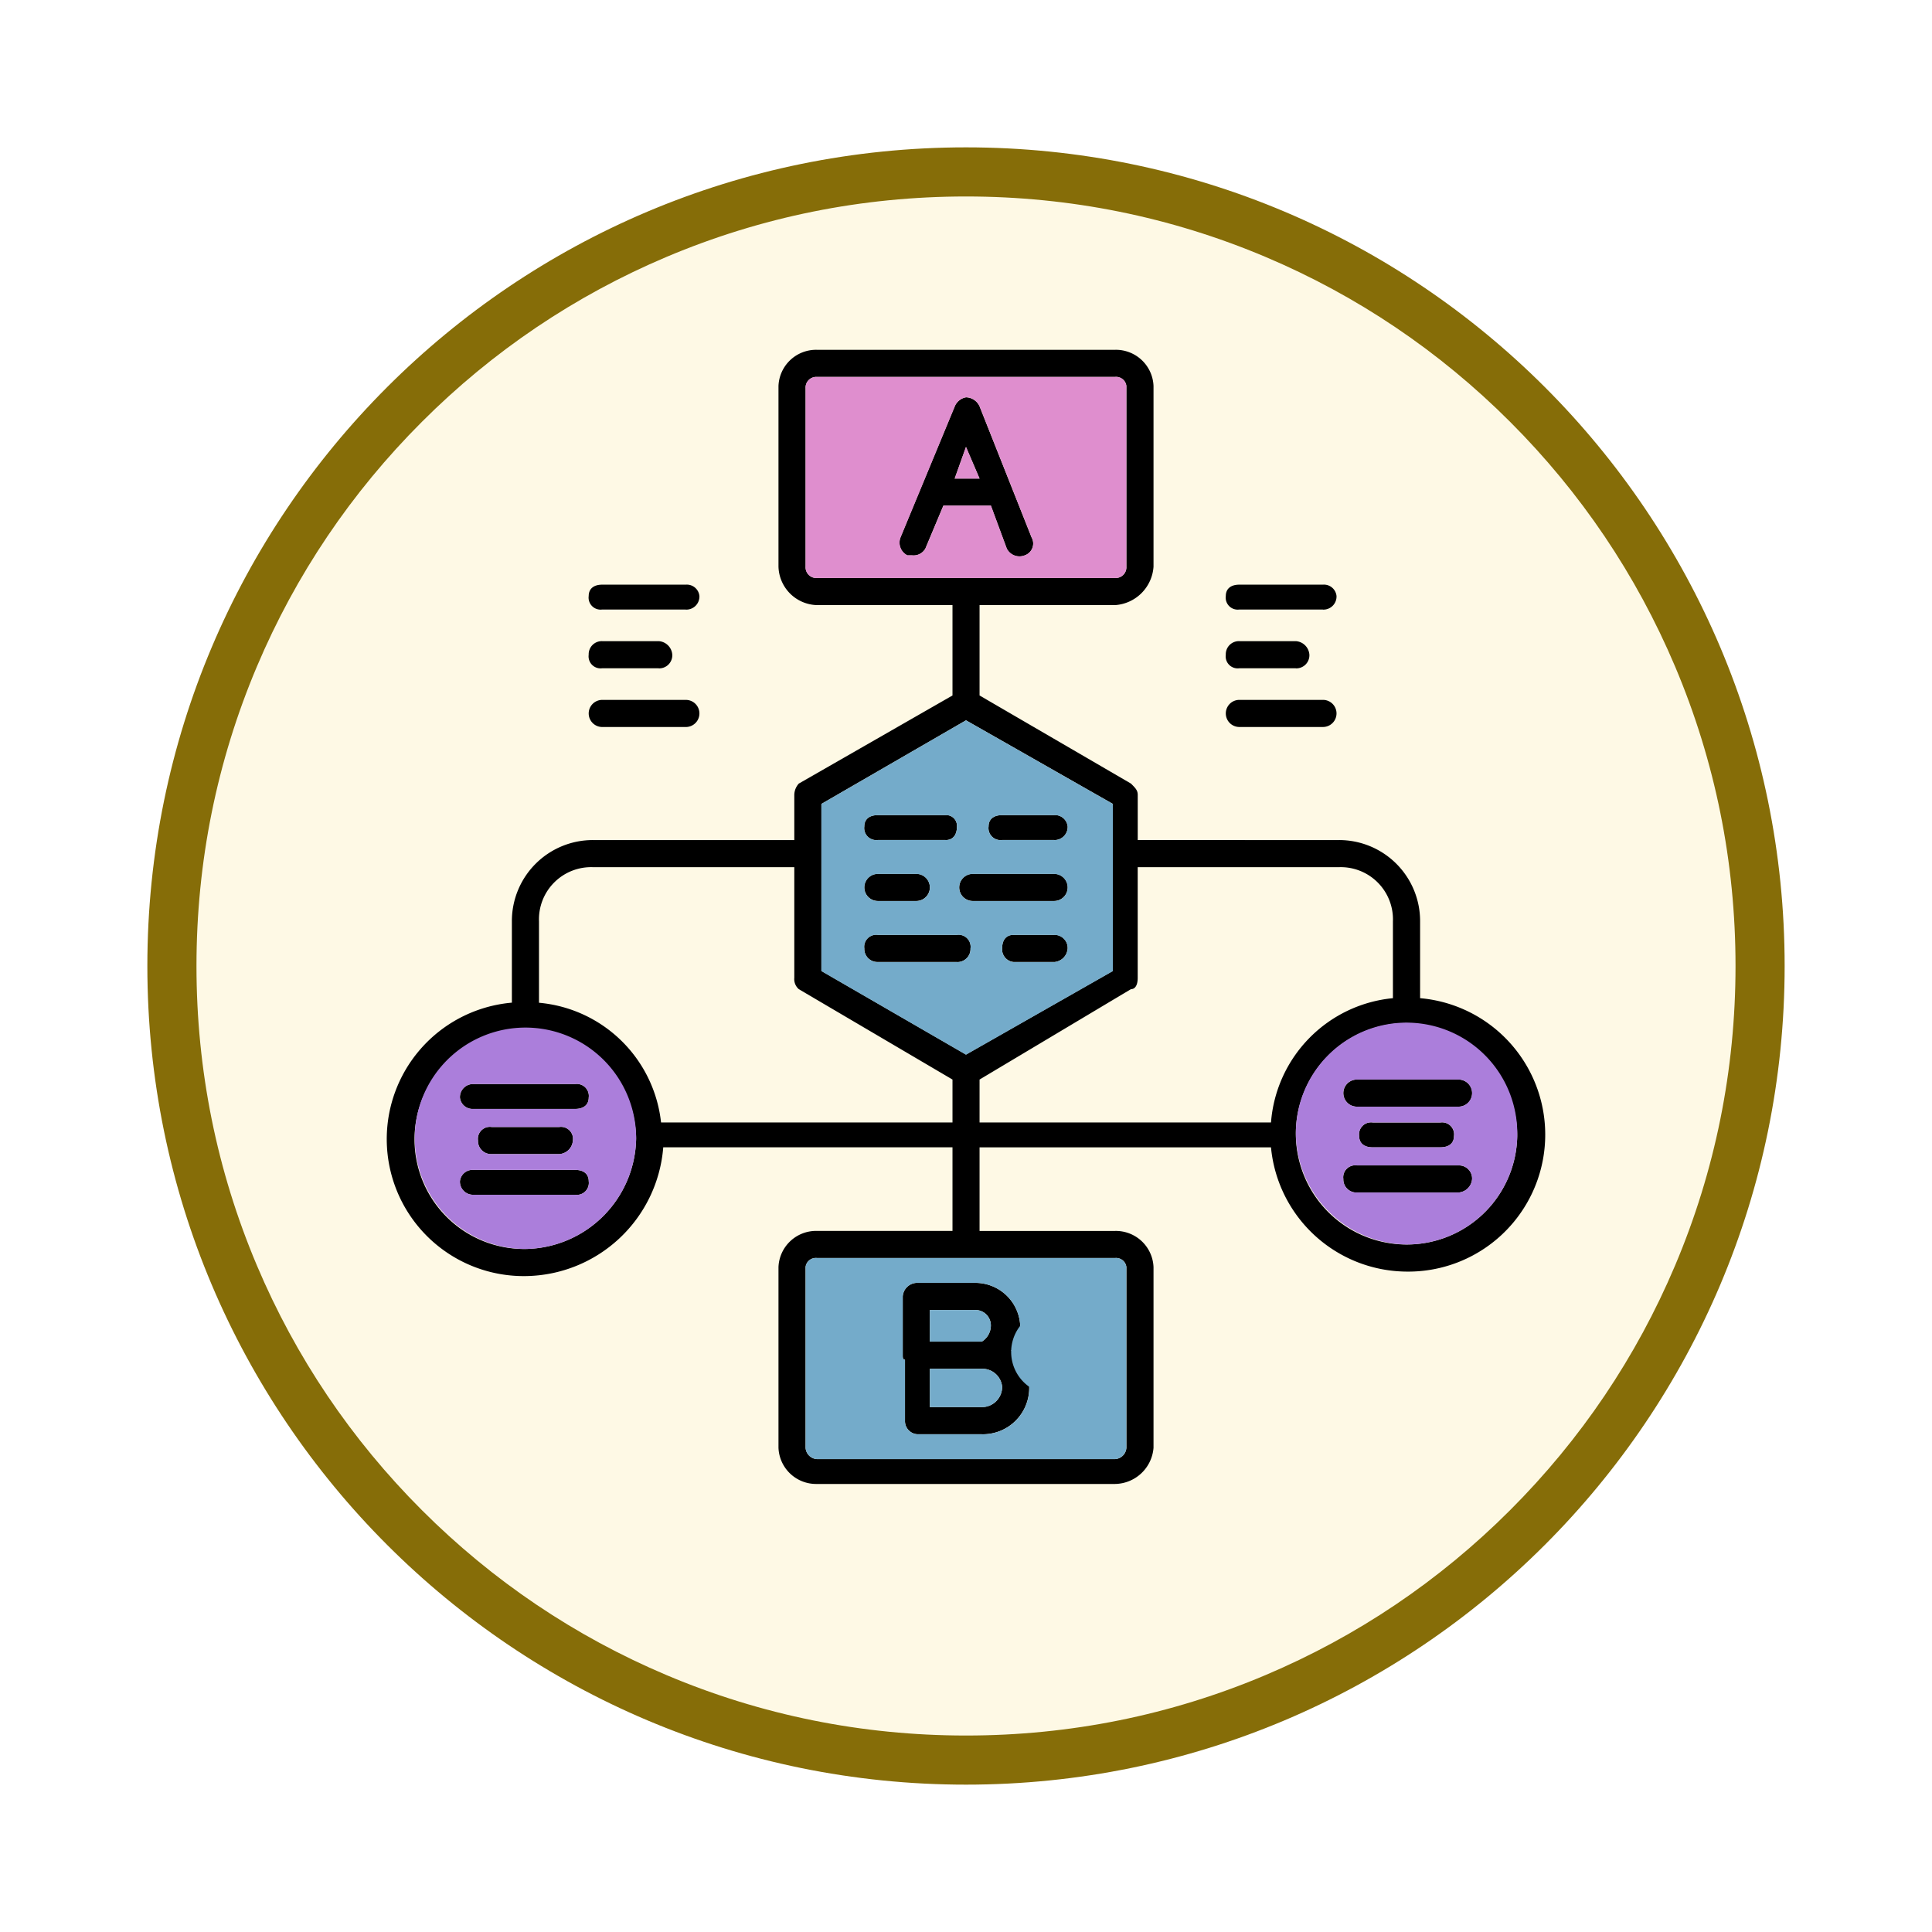 <svg xmlns="http://www.w3.org/2000/svg" xmlns:xlink="http://www.w3.org/1999/xlink" width="118" height="118" viewBox="0 0 118 118">
  <defs>
    <filter id="Trazado_982547" x="0" y="0" width="118" height="118" filterUnits="userSpaceOnUse">
      <feOffset dy="3" input="SourceAlpha"/>
      <feGaussianBlur stdDeviation="3" result="blur"/>
      <feFlood flood-opacity="0.161"/>
      <feComposite operator="in" in2="blur"/>
      <feComposite in="SourceGraphic"/>
    </filter>
  </defs>
  <g id="Grupo_1179801" data-name="Grupo 1179801" transform="translate(9 6)">
    <g id="Grupo_1177985" data-name="Grupo 1177985">
      <g id="Grupo_1177680" data-name="Grupo 1177680">
        <g id="Grupo_1172010" data-name="Grupo 1172010">
          <g id="Grupo_1171046" data-name="Grupo 1171046">
            <g id="Grupo_1148525" data-name="Grupo 1148525">
              <g transform="matrix(1, 0, 0, 1, -9, -6)" filter="url(#Trazado_982547)">
                <g id="Trazado_982547-2" data-name="Trazado 982547" transform="translate(9 6)" fill="#fef9e5">
                  <path d="M 50 98.5 C 43.452 98.5 37.1 97.218 31.122 94.689 C 25.347 92.247 20.16 88.749 15.705 84.295 C 11.251 79.84 7.753 74.653 5.311 68.878 C 2.782 62.9 1.5 56.548 1.5 50 C 1.5 43.452 2.782 37.1 5.311 31.122 C 7.753 25.347 11.251 20.16 15.705 15.705 C 20.16 11.251 25.347 7.753 31.122 5.311 C 37.1 2.782 43.452 1.5 50 1.5 C 56.548 1.5 62.9 2.782 68.878 5.311 C 74.653 7.753 79.84 11.251 84.295 15.705 C 88.749 20.16 92.247 25.347 94.689 31.122 C 97.218 37.1 98.5 43.452 98.5 50 C 98.5 56.548 97.218 62.9 94.689 68.878 C 92.247 74.653 88.749 79.84 84.295 84.295 C 79.84 88.749 74.653 92.247 68.878 94.689 C 62.9 97.218 56.548 98.5 50 98.5 Z" stroke="none"/>
                  <path d="M 50 3 C 43.654 3 37.499 4.242 31.706 6.692 C 26.11 9.059 21.083 12.449 16.766 16.766 C 12.449 21.083 9.059 26.11 6.692 31.706 C 4.242 37.499 3 43.654 3 50 C 3 56.346 4.242 62.501 6.692 68.294 C 9.059 73.89 12.449 78.917 16.766 83.234 C 21.083 87.551 26.11 90.941 31.706 93.308 C 37.499 95.758 43.654 97 50 97 C 56.346 97 62.501 95.758 68.294 93.308 C 73.89 90.941 78.917 87.551 83.234 83.234 C 87.551 78.917 90.941 73.89 93.308 68.294 C 95.758 62.501 97 56.346 97 50 C 97 43.654 95.758 37.499 93.308 31.706 C 90.941 26.11 87.551 21.083 83.234 16.766 C 78.917 12.449 73.89 9.059 68.294 6.692 C 62.501 4.242 56.346 3 50 3 M 50 0 C 77.614 0 100 22.386 100 50 C 100 77.614 77.614 100 50 100 C 22.386 100 0 77.614 0 50 C 0 22.386 22.386 0 50 0 Z" stroke="none" fill="#866d08"/>
                </g>
              </g>
            </g>
          </g>
        </g>
      </g>
    </g>
    <g id="Layer_x0020_1" transform="translate(14.675 10.365)">
      <path id="Trazado_1042133" data-name="Trazado 1042133" d="M34.5,49.57,25.114,44.05a.811.811,0,0,1-.276-.69V36.6H12.557a3.188,3.188,0,0,0-3.312,3.312v4.968A8.234,8.234,0,0,1,16.7,52.192H34.5ZM62.232,61.3a8.376,8.376,0,0,1-8.279-7.589h-17.8v5.106h8.279a2.3,2.3,0,0,1,2.346,2.208V72.062a2.394,2.394,0,0,1-2.346,2.208H26.218a2.3,2.3,0,0,1-2.346-2.208V61.023a2.3,2.3,0,0,1,2.346-2.208H34.5V53.709H16.834a8.541,8.541,0,0,1-8.417,7.865,8.366,8.366,0,0,1-.828-16.7V39.911a4.947,4.947,0,0,1,4.968-4.968H24.838v-2.76a1.054,1.054,0,0,1,.276-.69L34.5,26.112V20.593H26.218a2.418,2.418,0,0,1-2.346-2.346V7.208A2.3,2.3,0,0,1,26.218,5H44.432a2.3,2.3,0,0,1,2.346,2.208V18.247a2.522,2.522,0,0,1-2.346,2.346H36.153v5.519L45.4,31.493c.276.276.414.414.414.69v2.76H58.092a4.947,4.947,0,0,1,4.968,4.968V44.6a8.366,8.366,0,0,1-.828,16.7Zm-8.279-9.107A8.26,8.26,0,0,1,61.4,44.6V39.911A3.188,3.188,0,0,0,58.092,36.6H45.812V43.36c0,.414-.138.69-.414.69L36.153,49.57v2.622Zm8.279-6.071a6.761,6.761,0,1,0,0,13.523,6.745,6.745,0,0,0,6.761-6.623A6.892,6.892,0,0,0,62.232,46.12Zm3.174,10.349H59.2a.8.8,0,0,1-.828-.828.732.732,0,0,1,.828-.828h6.209a.8.8,0,0,1,.828.828A.89.89,0,0,1,65.406,56.469Zm-1.1-2.76h-4.14c-.552,0-.828-.276-.828-.69a.732.732,0,0,1,.828-.828H64.3a.732.732,0,0,1,.828.828C65.13,53.433,64.854,53.709,64.3,53.709Zm1.1-2.484H59.2a.828.828,0,1,1,0-1.656h6.209a.828.828,0,0,1,0,1.656ZM8.417,46.534a6.693,6.693,0,1,0,0,13.385,6.863,6.863,0,0,0,6.761-6.761A6.745,6.745,0,0,0,8.417,46.534Zm3.036,10.073H5.244a.8.8,0,0,1-.828-.828.773.773,0,0,1,.828-.69h6.209c.552,0,.828.276.828.69A.732.732,0,0,1,11.453,56.607Zm-.966-2.484H6.347a.8.8,0,0,1-.828-.828.732.732,0,0,1,.828-.828h4.14a.732.732,0,0,1,.828.828A.89.89,0,0,1,10.487,54.123Zm.966-2.76H5.244a.773.773,0,0,1-.828-.69.8.8,0,0,1,.828-.828h6.209a.732.732,0,0,1,.828.828C12.281,51.088,12,51.364,11.453,51.364Zm24.838,19.87H32.427a.8.8,0,0,1-.828-.828V66.68c-.138,0-.138-.138-.138-.276V62.817a.89.89,0,0,1,.828-.828h3.588a2.743,2.743,0,0,1,2.76,2.622,2.893,2.893,0,0,1-.552,1.518,2.881,2.881,0,0,1,1.1,2.208A2.83,2.83,0,0,1,36.291,71.234Zm-3.174-5.657h3.174a1.162,1.162,0,0,0,.552-.966.943.943,0,0,0-.966-.966h-2.76Zm0,4h3.174a1.237,1.237,0,0,0,1.242-1.242,1.217,1.217,0,0,0-1.242-1.1H33.117Zm-6.9-9.107a.631.631,0,0,0-.69.552V72.062a.739.739,0,0,0,.69.69H44.432a.739.739,0,0,0,.69-.69V61.023a.631.631,0,0,0-.69-.552Zm9.107-41.534h9.107a.652.652,0,0,0,.69-.69V7.208a.631.631,0,0,0-.69-.552H26.218a.652.652,0,0,0-.69.69v10.9a.652.652,0,0,0,.69.69Zm1.518-4.416h-2.9l-1.1,2.622a.834.834,0,0,1-.828.414h-.276a.869.869,0,0,1-.414-1.1l3.312-8a.917.917,0,0,1,.69-.552.932.932,0,0,1,.828.552l3.174,8a.763.763,0,0,1-.414,1.1.869.869,0,0,1-1.1-.414Zm-2.208-1.656h1.518l-.828-1.932Zm6.071,25.8H35.739a.828.828,0,1,1,0-1.656h4.968a.828.828,0,1,1,0,1.656Zm-8.417,0H29.943a.828.828,0,1,1,0-1.656h2.346a.828.828,0,0,1,0,1.656Zm8.417,3.726H38.222a.773.773,0,0,1-.69-.828c0-.552.276-.828.69-.828h2.484a.8.8,0,0,1,.828.828A.89.89,0,0,1,40.706,42.394Zm-5.933,0h-4.83a.8.8,0,0,1-.828-.828.732.732,0,0,1,.828-.828h4.83a.732.732,0,0,1,.828.828A.8.8,0,0,1,34.773,42.394Zm5.933-7.451H37.532a.732.732,0,0,1-.828-.828c0-.414.276-.69.828-.69h3.174a.773.773,0,0,1,.828.69A.8.8,0,0,1,40.706,34.943Zm-6.623,0h-4.14a.732.732,0,0,1-.828-.828c0-.414.276-.69.828-.69h4.14a.652.652,0,0,1,.69.69C34.773,34.667,34.5,34.943,34.083,34.943Zm-15.868-6.9H13.109a.828.828,0,1,1,0-1.656h5.106a.828.828,0,0,1,0,1.656Zm-1.656-3.588h-3.45a.732.732,0,0,1-.828-.828.8.8,0,0,1,.828-.828h3.45a.89.89,0,0,1,.828.828A.8.8,0,0,1,16.558,24.456Zm1.656-3.588H13.109a.732.732,0,0,1-.828-.828c0-.414.276-.69.828-.69h5.106a.773.773,0,0,1,.828.69A.8.8,0,0,1,18.214,20.868Zm37.256,3.588h-3.45a.732.732,0,0,1-.828-.828.8.8,0,0,1,.828-.828h3.45a.89.89,0,0,1,.828.828A.8.8,0,0,1,55.471,24.456Zm1.656-3.588H52.021a.732.732,0,0,1-.828-.828c0-.414.276-.69.828-.69h5.106a.773.773,0,0,1,.828.69A.8.8,0,0,1,57.127,20.868Zm0,7.175H52.021a.828.828,0,1,1,0-1.656h5.106a.828.828,0,1,1,0,1.656Zm-30.633,14.9,8.831,5.106,8.969-5.106V32.735L35.325,27.63l-8.831,5.106Z" transform="translate(0 0)" fill-rule="evenodd"/>
      <path id="Trazado_1042134" data-name="Trazado 1042134" d="M203.729,182.109h2.484a.8.8,0,0,1,.828.828.89.89,0,0,1-.828.828h-2.484a.773.773,0,0,1-.69-.828C203.039,182.385,203.315,182.109,203.729,182.109ZM192,184.317l8.831,5.106,8.969-5.106V174.106L200.831,169,192,174.106Zm14.213-4.278h-4.968a.828.828,0,0,1,0-1.656h4.968a.828.828,0,0,1,0,1.656Zm-8.417,0H195.45a.828.828,0,0,1,0-1.656H197.8a.828.828,0,0,1,0,1.656Zm2.484,2.07a.732.732,0,0,1,.828.828.8.8,0,0,1-.828.828h-4.83a.8.8,0,0,1-.828-.828.732.732,0,0,1,.828-.828Zm5.933-5.8h-3.174a.732.732,0,0,1-.828-.828c0-.414.276-.69.828-.69h3.174a.773.773,0,0,1,.828.69A.8.8,0,0,1,206.213,176.313Zm-6.623,0h-4.14a.732.732,0,0,1-.828-.828c0-.414.276-.69.828-.69h4.14a.652.652,0,0,1,.69.69C200.279,176.037,200,176.313,199.589,176.313Z" transform="translate(-165.507 -141.37)" fill="#74abca" fill-rule="evenodd"/>
      <path id="Trazado_1042135" data-name="Trazado 1042135" d="M194.8,29.281H203.9a.652.652,0,0,0,.69-.69V17.552A.631.631,0,0,0,203.9,17H185.69a.652.652,0,0,0-.69.69v10.9a.652.652,0,0,0,.69.69Zm.828-10.487,3.174,8a.763.763,0,0,1-.414,1.1.869.869,0,0,1-1.1-.414l-.966-2.622h-2.9l-1.1,2.622a.834.834,0,0,1-.828.414h-.276a.869.869,0,0,1-.414-1.1l3.312-8a.917.917,0,0,1,.69-.552A.932.932,0,0,1,195.625,18.794Z" transform="translate(-159.472 -10.344)" fill="#df8ece" fill-rule="evenodd"/>
      <path id="Trazado_1042136" data-name="Trazado 1042136" d="M251,49.932h1.518L251.69,48Z" transform="translate(-216.365 -37.067)" fill="#df8ece" fill-rule="evenodd"/>
      <path id="Trazado_1042137" data-name="Trazado 1042137" d="M25.523,312.623a6.761,6.761,0,1,0-6.761,6.761A6.863,6.863,0,0,0,25.523,312.623Zm-9.935,1.932H21.8c.552,0,.828.276.828.69a.732.732,0,0,1-.828.828H15.588a.8.8,0,0,1-.828-.828A.773.773,0,0,1,15.588,314.555Zm6.071-1.794a.89.89,0,0,1-.828.828h-4.14a.8.8,0,0,1-.828-.828.732.732,0,0,1,.828-.828h4.14A.732.732,0,0,1,21.659,312.761Zm.138-1.932H15.588a.773.773,0,0,1-.828-.69.8.8,0,0,1,.828-.828H21.8a.732.732,0,0,1,.828.828C22.625,310.554,22.349,310.83,21.8,310.83Z" transform="translate(-10.344 -259.466)" fill="#ab7edb" fill-rule="evenodd"/>
      <g id="Grupo_1180390" data-name="Grupo 1180390" transform="translate(25.528 60.471)">
        <path id="Trazado_1042138" data-name="Trazado 1042138" d="M185,407.552v11.039a.739.739,0,0,0,.69.69H203.9a.739.739,0,0,0,.69-.69V407.552a.631.631,0,0,0-.69-.552H185.69A.631.631,0,0,0,185,407.552Zm6.071,9.383v-3.726c-.138,0-.138-.138-.138-.276v-3.588a.89.89,0,0,1,.828-.828h3.588a2.743,2.743,0,0,1,2.76,2.622,2.594,2.594,0,0,0,.552,3.726,2.83,2.83,0,0,1-2.9,2.9H191.9A.8.8,0,0,1,191.071,416.935Z" transform="translate(-185 -407)" fill="#74abca" fill-rule="evenodd"/>
        <path id="Trazado_1042139" data-name="Trazado 1042139" d="M240,456v2.346h3.174a1.237,1.237,0,0,0,1.242-1.242,1.217,1.217,0,0,0-1.242-1.1H240Z" transform="translate(-232.411 -449.239)" fill="#74abca" fill-rule="evenodd"/>
        <path id="Trazado_1042140" data-name="Trazado 1042140" d="M240,431.932h3.174a1.162,1.162,0,0,0,.552-.966.943.943,0,0,0-.966-.966H240Z" transform="translate(-232.411 -426.826)" fill="#74abca" fill-rule="evenodd"/>
      </g>
      <path id="Trazado_1042141" data-name="Trazado 1042141" d="M402,309.761a6.863,6.863,0,0,0,6.761,6.761,6.745,6.745,0,0,0,6.761-6.623A6.762,6.762,0,1,0,402,309.761Zm9.935,3.588h-6.209a.8.8,0,0,1-.828-.828.732.732,0,0,1,.828-.828h6.209a.8.8,0,0,1,.828.828A.89.89,0,0,1,411.935,313.349Zm-1.1-2.76h-4.14c-.552,0-.828-.276-.828-.69a.732.732,0,0,1,.828-.828h4.14a.732.732,0,0,1,.828.828C411.659,310.313,411.383,310.589,410.831,310.589Zm1.1-2.484h-6.209a.828.828,0,1,1,0-1.656h6.209a.828.828,0,1,1,0,1.656Z" transform="translate(-346.529 -256.88)" fill="#ab7edb" fill-rule="evenodd"/>
    </g>
  </g>
</svg>
